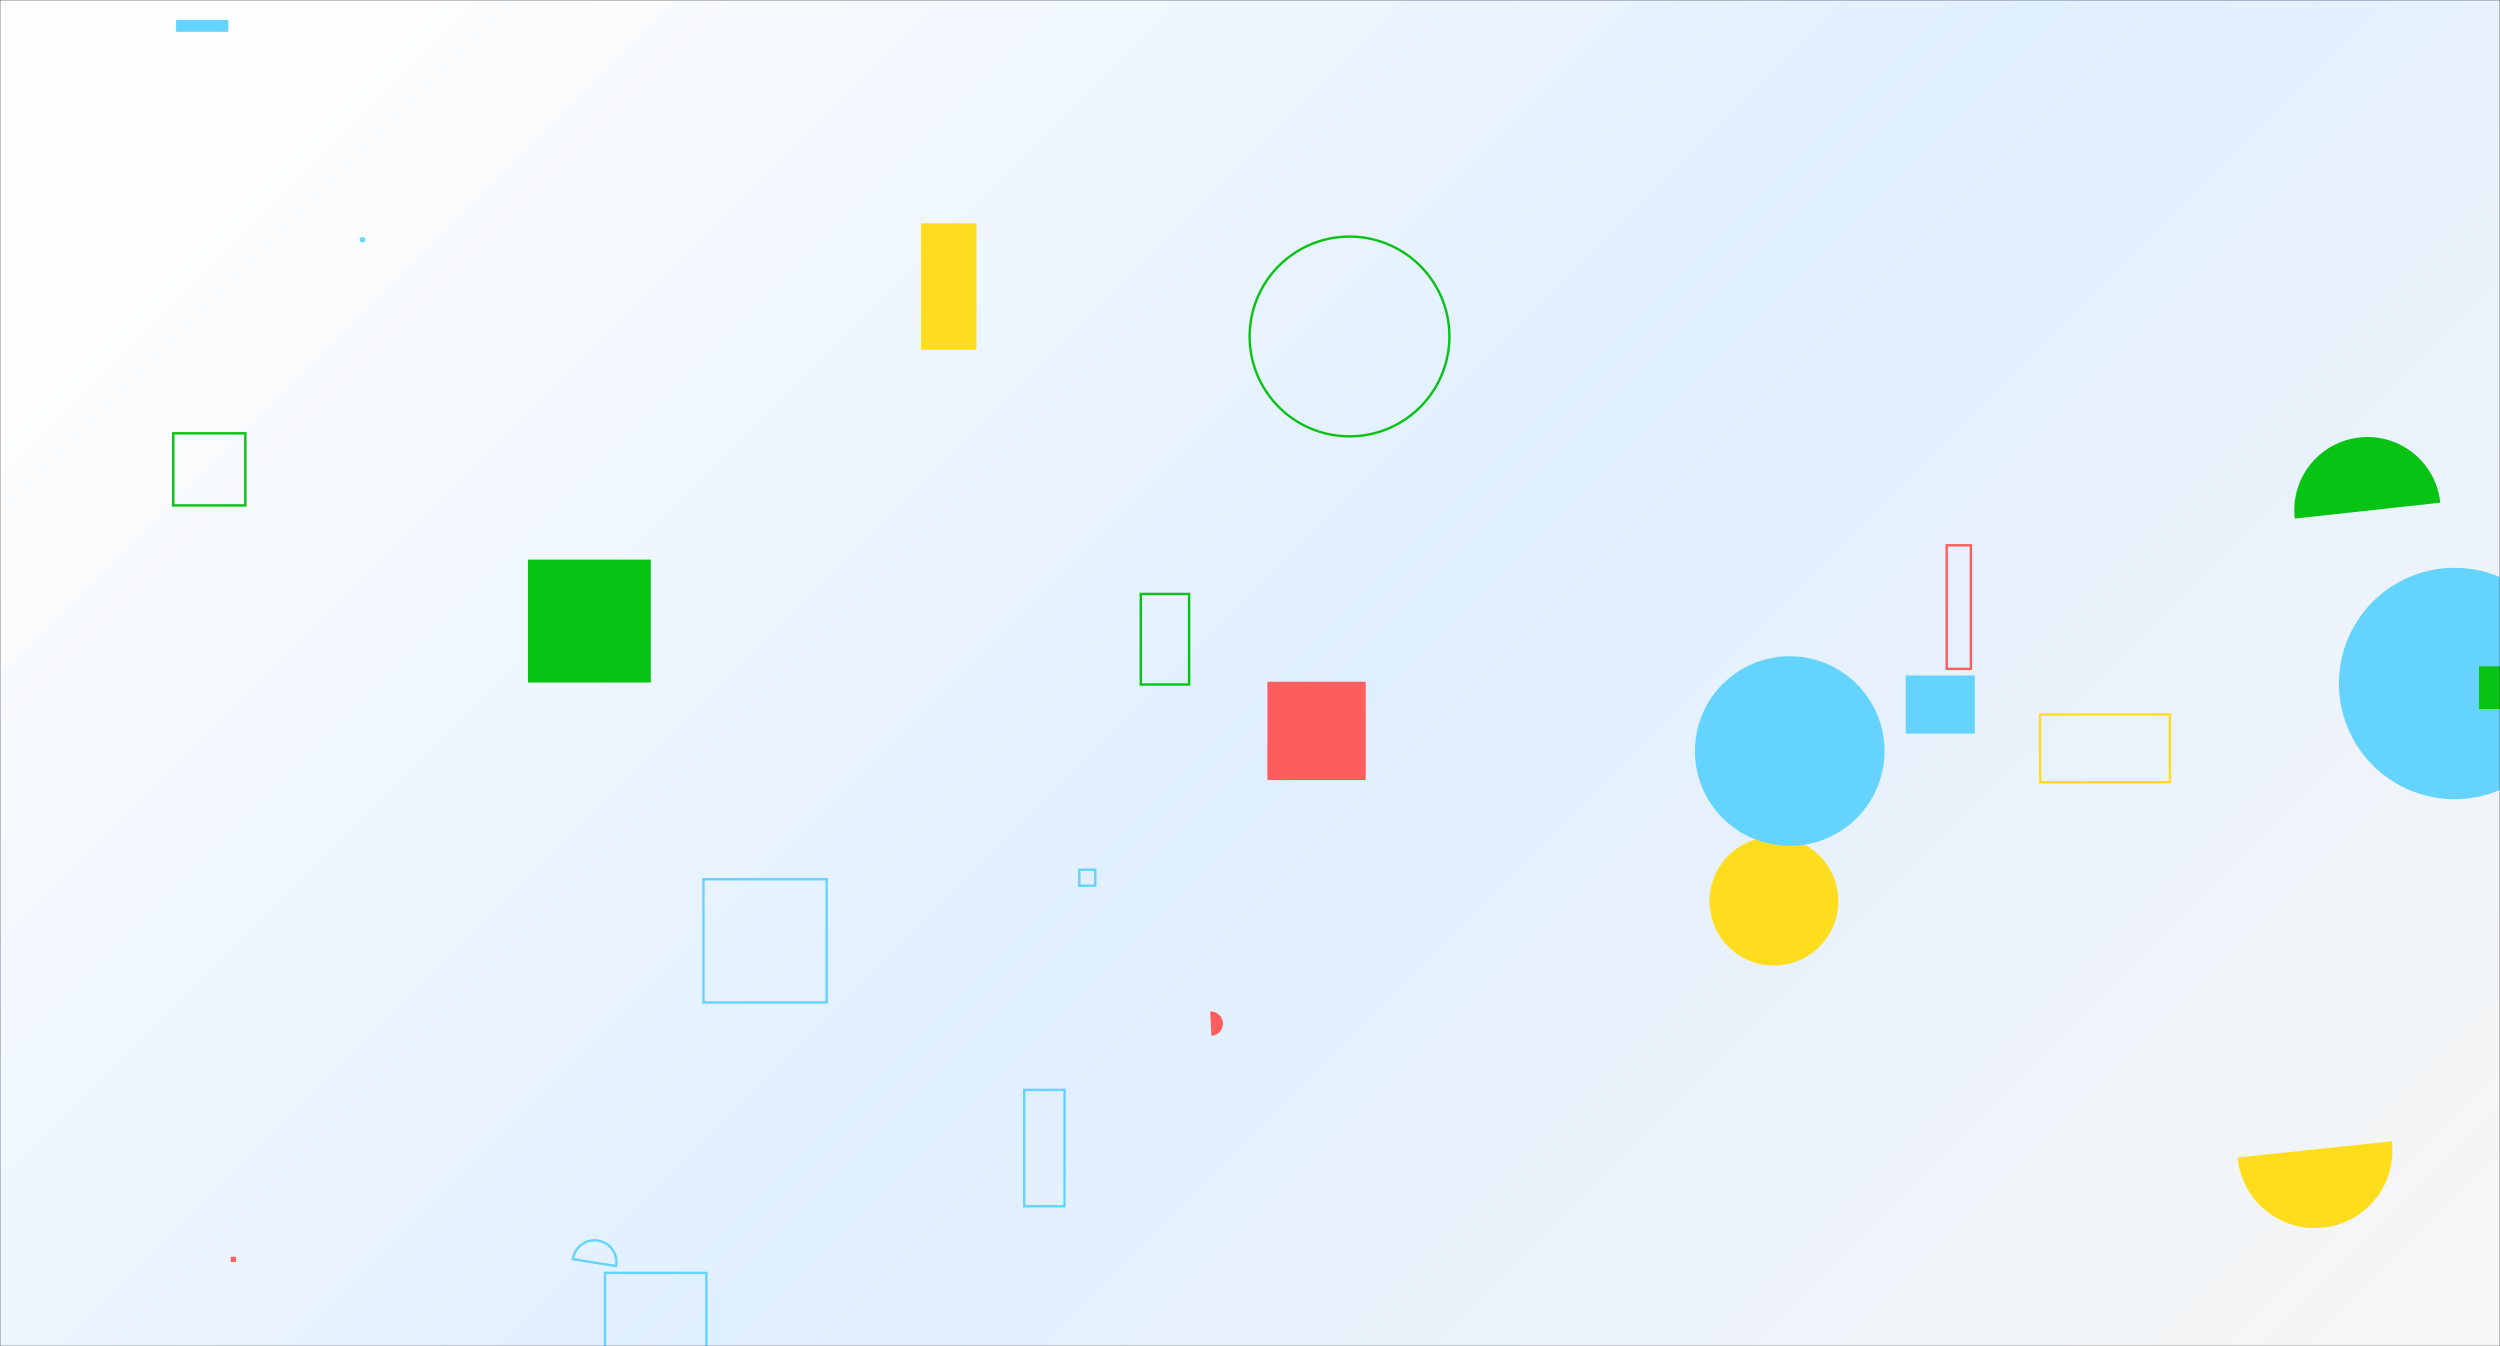 <svg xmlns="http://www.w3.org/2000/svg" version="1.1" xmlns:xlink="http://www.w3.org/1999/xlink" xmlns:svgjs="http://svgjs.dev/svgjs" width="1040" height="560" preserveAspectRatio="none" viewBox="0 0 1040 560"><rect x="0" y="0" width="1040" height="560" fill="#333333" stroke="none"/><g mask="url(&quot;#SvgjsMask4410&quot;)" fill="none"><rect width="1040" height="560" x="0" y="0" fill="url(&quot;#SvgjsLinearGradient4411&quot;)"></rect><path d="M96.01 522.81L98.2 522.81L98.2 525L96.01 525z" fill="rgba(252, 94, 93, 1)"></path><path d="M809.83 226.84L819.89 226.84L819.89 278.24L809.83 278.24z" stroke="rgba(252, 94, 93, 1)"></path><path d="M256.29 526.67a9.09 9.09 0 1 0-17.95-2.86z" stroke="rgba(100, 211, 254, 1)"></path><path d="M792.79 280.99L821.51 280.99L821.51 305.19L792.79 305.19z" fill="rgba(100, 211, 254, 1)"></path><path d="M474.57 247.07L494.66 247.07L494.66 284.75L474.57 284.75z" stroke="rgba(8, 194, 20, 1)"></path><path d="M1015.15 209.13a30.44 30.44 0 1 0-60.52 6.6z" fill="rgba(8, 194, 20, 1)"></path><path d="M292.65 365.77L343.9 365.77L343.9 417.02L292.65 417.02z" stroke="rgba(100, 211, 254, 1)"></path><path d="M383.16 92.9L406.19 92.9L406.19 145.48L383.16 145.48z" fill="rgba(255, 219, 11, 0.92)"></path><path d="M503.94 430.88a5.04 5.04 0 1 0-0.5-10.07z" fill="rgba(252, 94, 93, 1)"></path><path d="M519.85 139.97 a41.55 41.55 0 1 0 83.1 0 a41.55 41.55 0 1 0 -83.1 0z" stroke="rgba(8, 194, 20, 1)"></path><path d="M150.16 99.71 a0.65 0.65 0 1 0 1.3 0 a0.65 0.65 0 1 0 -1.3 0z" stroke="rgba(100, 211, 254, 1)"></path><path d="M711.16 374.88 a26.79 26.79 0 1 0 53.58 0 a26.79 26.79 0 1 0 -53.58 0z" fill="rgba(255, 219, 11, 0.92)"></path><path d="M219.62 232.8L270.74 232.8L270.74 283.92L219.62 283.92z" fill="rgba(8, 194, 20, 1)"></path><path d="M73.27 8.28L95.01 8.28L95.01 13.23L73.27 13.23z" fill="rgba(100, 211, 254, 1)"></path><path d="M527.23 283.6L568.15 283.6L568.15 324.52L527.23 324.52z" fill="rgba(252, 94, 93, 1)"></path><path d="M448.99 361.8L455.63 361.8L455.63 368.44L448.99 368.44z" stroke="rgba(100, 211, 254, 1)"></path><path d="M251.67 529.53L293.86 529.53L293.86 571.72L251.67 571.72z" stroke="rgba(100, 211, 254, 1)"></path><path d="M848.68 297.22L902.69 297.22L902.69 325.4L848.68 325.4z" stroke="rgba(255, 219, 11, 0.92)"></path><path d="M426.07 453.39L442.85 453.39L442.85 501.8L426.07 501.8z" stroke="rgba(100, 211, 254, 1)"></path><path d="M930.86 481.52a32.26 32.26 0 1 0 64.16-6.74z" fill="rgba(255, 219, 11, 0.92)"></path><path d="M973 284.34 a48.12 48.12 0 1 0 96.24 0 a48.12 48.12 0 1 0 -96.24 0z" fill="rgba(100, 211, 254, 1)"></path><path d="M705.1 312.44 a39.43 39.43 0 1 0 78.86 0 a39.43 39.43 0 1 0 -78.86 0z" fill="rgba(100, 211, 254, 1)"></path><path d="M1031.27 277.22L1054.27 277.22L1054.27 294.95L1031.27 294.95z" fill="rgba(8, 194, 20, 1)"></path><path d="M72.08 180.26L102.07 180.26L102.07 210.25L72.08 210.25z" stroke="rgba(8, 194, 20, 1)"></path></g><defs><mask id="SvgjsMask4410"><rect width="1040" height="560" fill="#ffffff"></rect></mask><linearGradient x1="88.46%" y1="121.43%" x2="11.54%" y2="-21.43%" gradientUnits="userSpaceOnUse" id="SvgjsLinearGradient4411"><stop stop-color="rgba(245, 246, 246, 1)" offset="0.04"></stop><stop stop-color="rgba(224, 239, 255, 1)" offset="0.47"></stop><stop stop-color="rgba(253, 253, 253, 1)" offset="0.89"></stop></linearGradient></defs></svg>